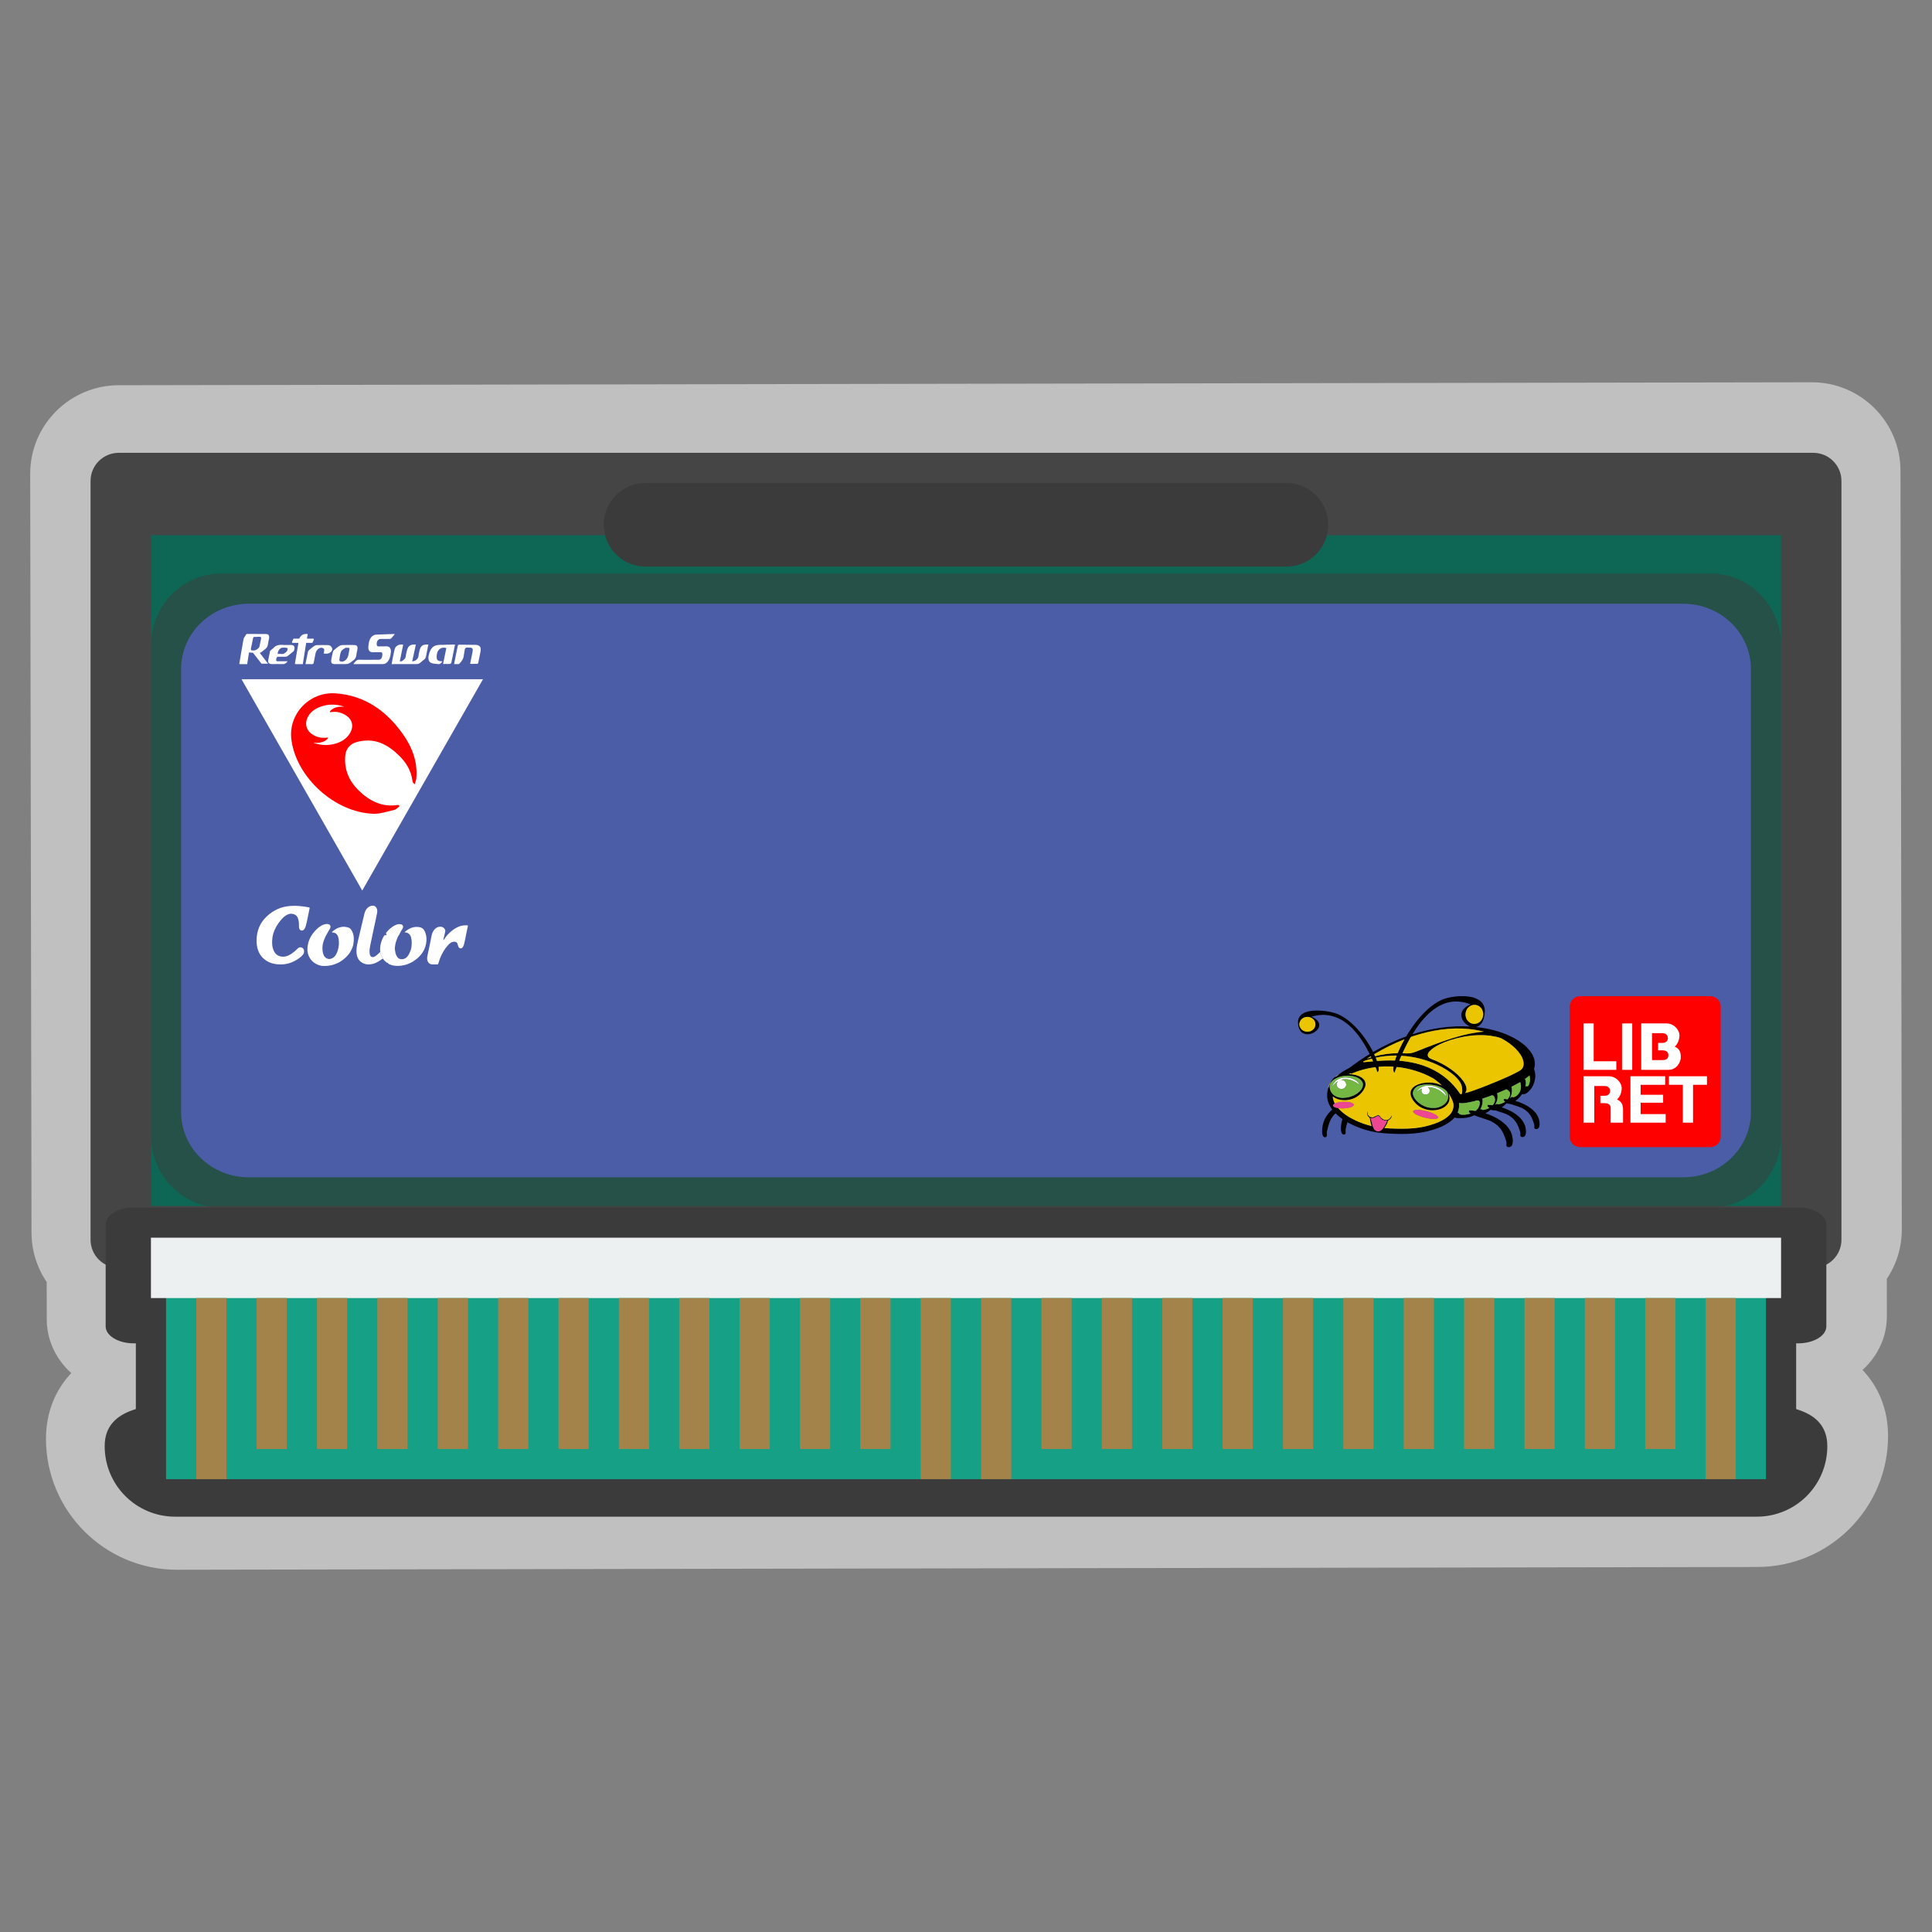 <?xml version="1.0" encoding="UTF-8" standalone="no"?>
<svg
   xmlns:dc="http://purl.org/dc/elements/1.1/"
   xmlns:cc="http://creativecommons.org/ns#"
   xmlns:rdf="http://www.w3.org/1999/02/22-rdf-syntax-ns#"
   xmlns:svg="http://www.w3.org/2000/svg"
   xmlns="http://www.w3.org/2000/svg"
   viewBox="0 0 320 320"
   height="320"
   width="320"
   xml:space="preserve"
   version="1.1"
   id="svg2"><rect x="0" y="0" width="320" height="320" fill="#808080" stroke="none"/><defs
     id="defs6"><clipPath
       id="clipPath16"
       clipPathUnits="userSpaceOnUse"><path
         id="path18"
         d="M 0,256 256,256 256,0 0,0 0,256 Z" /></clipPath><clipPath
       id="clipPath24"
       clipPathUnits="userSpaceOnUse"><path
         id="path26"
         d="m 4,205.346 248,0 L 252,48 4,48 4,205.346 Z" /></clipPath><clipPath
       id="clipPath114"
       clipPathUnits="userSpaceOnUse"><path
         id="path116"
         d="m 20,180 216,0 0,-84 -216,0 0,84 z" /></clipPath><clipPath
       id="clipPath348"
       clipPathUnits="userSpaceOnUse"><path
         id="path350"
         d="m 196.128,109.028 0.106,0 0,-0.061 -0.106,0 0,0.061 z" /></clipPath><clipPath
       id="clipPath364"
       clipPathUnits="userSpaceOnUse"><path
         id="path366"
         d="m 193.119,108.579 0.118,0 0,-0.07 -0.118,0 0,0.07 z" /></clipPath></defs><g
     transform="matrix(1.25,0,0,-1.25,0,320)"
     id="g10"><g
       id="g12"><g
         clip-path="url(#clipPath16)"
         id="g14"><g
           id="g20"><g
             id="g22" /><g
             id="g28"><g
               style="opacity:0.5"
               id="g30"
               clip-path="url(#clipPath24)"><g
                 id="g32"
                 transform="translate(250.021,81.614)"><path
                   id="path34"
                   style="fill:#ffffff;fill-opacity:1;fill-rule:nonzero;stroke:none"
                   d="M 0,0 -0.009,4.939 C 1.27,6.838 1.983,9.102 1.979,11.478 L 1.803,112.029 c -0.011,6.465 -5.284,11.715 -11.754,11.704 l -224.357,-0.392 c -6.47,-0.011 -11.725,-5.28 -11.713,-11.745 l 0.175,-100.551 c 0.004,-2.376 0.725,-4.637 2.01,-6.532 l 0.009,-4.939 c 0.004,-2.8 1.232,-5.302 3.25,-7.131 -2.167,-2.291 -3.358,-5.296 -3.352,-8.732 0.017,-9.569 7.81,-17.341 17.373,-17.324 l 209.4,0.365 c 9.563,0.017 17.329,7.816 17.313,17.385 -0.006,3.436 -1.207,6.437 -3.382,8.72 C -1.214,-5.307 0.005,-2.8 0,0" /></g></g></g></g><g
           transform="translate(15.742,196)"
           id="g36"><path
             id="path38"
             style="fill:#454545;fill-opacity:1;fill-rule:nonzero;stroke:none"
             d="m 0,0 224.516,0 c 2.067,0 3.742,-1.667 3.742,-3.724 l 0,-100.552 c 0,-2.057 -1.675,-3.724 -3.742,-3.724 L 0,-108 c -2.067,0 -3.742,1.667 -3.742,3.724 l 0,100.552 C -3.742,-1.667 -2.067,0 0,0" /></g><g
           transform="translate(25.097,70)"
           id="g40"><path
             id="path42"
             style="fill:#3b3b3b;fill-opacity:1;fill-rule:nonzero;stroke:none"
             d="m 0,0 205.806,0 c 5.183,0 11.226,-0.43 11.226,-5.613 0,-5.182 -4.172,-9.355 -9.355,-9.355 l -209.548,0 c -5.183,0 -9.355,4.173 -9.355,9.355 C -11.226,-0.43 -5.183,0 0,0" /></g><g
           transform="translate(21.729,84)"
           id="g44"><path
             id="path46"
             style="fill:#3b3b3b;fill-opacity:1;fill-rule:nonzero;stroke:none"
             d="m 0,0 212.542,0 c 2.06,0 3.729,-1.567 3.729,-3.5 l 0,-21 c 0,-1.933 -1.669,-3.5 -3.729,-3.5 L 0,-28 c -2.059,0 -3.729,1.567 -3.729,3.5 l 0,21 c 0,1.933 1.67,3.5 3.729,3.5" /></g><g
           transform="translate(17.738,96)"
           id="g48"><path
             id="path50"
             style="fill:#3b3b3b;fill-opacity:1;fill-rule:nonzero;stroke:none"
             d="m 0,0 220.525,0 c 2.064,0 3.737,-1.007 3.737,-2.25 l 0,-13.5 c 0,-1.243 -1.673,-2.25 -3.737,-2.25 L 0,-18 c -2.064,0 -3.738,1.007 -3.738,2.25 l 0,13.5 C -3.738,-1.007 -2.064,0 0,0" /></g><path
           id="path52"
           style="fill:#16a085;fill-opacity:1;fill-rule:nonzero;stroke:none"
           d="m 22,88 212,0 0,-28 -212,0 0,28 z" /><path
           id="path54"
           style="fill:#ecf0f1;fill-opacity:1;fill-rule:nonzero;stroke:none"
           d="m 20,92 216,0 0,-8 -216,0 0,8 z" /><path
           id="path56"
           style="fill:#a3834a;fill-opacity:1;fill-rule:nonzero;stroke:none"
           d="m 26,60 4,0 0,24 -4,0 0,-24 z" /><path
           id="path58"
           style="fill:#a3834a;fill-opacity:1;fill-rule:nonzero;stroke:none"
           d="m 34,64 4,0 0,20 -4,0 0,-20 z" /><path
           id="path60"
           style="fill:#a3834a;fill-opacity:1;fill-rule:nonzero;stroke:none"
           d="m 42,64 4,0 0,20 -4,0 0,-20 z" /><path
           id="path62"
           style="fill:#a3834a;fill-opacity:1;fill-rule:nonzero;stroke:none"
           d="m 50,64 4,0 0,20 -4,0 0,-20 z" /><path
           id="path64"
           style="fill:#a3834a;fill-opacity:1;fill-rule:nonzero;stroke:none"
           d="m 58,64 4,0 0,20 -4,0 0,-20 z" /><path
           id="path66"
           style="fill:#a3834a;fill-opacity:1;fill-rule:nonzero;stroke:none"
           d="m 66,64 4,0 0,20 -4,0 0,-20 z" /><path
           id="path68"
           style="fill:#a3834a;fill-opacity:1;fill-rule:nonzero;stroke:none"
           d="m 74,64 4,0 0,20 -4,0 0,-20 z" /><path
           id="path70"
           style="fill:#a3834a;fill-opacity:1;fill-rule:nonzero;stroke:none"
           d="m 82,64 4,0 0,20 -4,0 0,-20 z" /><path
           id="path72"
           style="fill:#a3834a;fill-opacity:1;fill-rule:nonzero;stroke:none"
           d="m 90,64 4,0 0,20 -4,0 0,-20 z" /><path
           id="path74"
           style="fill:#a3834a;fill-opacity:1;fill-rule:nonzero;stroke:none"
           d="m 98,64 4,0 0,20 -4,0 0,-20 z" /><path
           id="path76"
           style="fill:#a3834a;fill-opacity:1;fill-rule:nonzero;stroke:none"
           d="m 106,64 4,0 0,20 -4,0 0,-20 z" /><path
           id="path78"
           style="fill:#a3834a;fill-opacity:1;fill-rule:nonzero;stroke:none"
           d="m 114,64 4,0 0,20 -4,0 0,-20 z" /><path
           id="path80"
           style="fill:#a3834a;fill-opacity:1;fill-rule:nonzero;stroke:none"
           d="m 122,60 4,0 0,24 -4,0 0,-24 z" /><path
           id="path82"
           style="fill:#a3834a;fill-opacity:1;fill-rule:nonzero;stroke:none"
           d="m 130,60 4,0 0,24 -4,0 0,-24 z" /><path
           id="path84"
           style="fill:#a3834a;fill-opacity:1;fill-rule:nonzero;stroke:none"
           d="m 138,64 4,0 0,20 -4,0 0,-20 z" /><path
           id="path86"
           style="fill:#a3834a;fill-opacity:1;fill-rule:nonzero;stroke:none"
           d="m 146,64 4,0 0,20 -4,0 0,-20 z" /><path
           id="path88"
           style="fill:#a3834a;fill-opacity:1;fill-rule:nonzero;stroke:none"
           d="m 154,64 4,0 0,20 -4,0 0,-20 z" /><path
           id="path90"
           style="fill:#a3834a;fill-opacity:1;fill-rule:nonzero;stroke:none"
           d="m 162,64 4,0 0,20 -4,0 0,-20 z" /><path
           id="path92"
           style="fill:#a3834a;fill-opacity:1;fill-rule:nonzero;stroke:none"
           d="m 170,64 4,0 0,20 -4,0 0,-20 z" /><path
           id="path94"
           style="fill:#a3834a;fill-opacity:1;fill-rule:nonzero;stroke:none"
           d="m 178,64 4,0 0,20 -4,0 0,-20 z" /><path
           id="path96"
           style="fill:#a3834a;fill-opacity:1;fill-rule:nonzero;stroke:none"
           d="m 186,64 4,0 0,20 -4,0 0,-20 z" /><path
           id="path98"
           style="fill:#a3834a;fill-opacity:1;fill-rule:nonzero;stroke:none"
           d="m 194,64 4,0 0,20 -4,0 0,-20 z" /><path
           id="path100"
           style="fill:#a3834a;fill-opacity:1;fill-rule:nonzero;stroke:none"
           d="m 202,64 4,0 0,20 -4,0 0,-20 z" /><path
           id="path102"
           style="fill:#a3834a;fill-opacity:1;fill-rule:nonzero;stroke:none"
           d="m 210,64 4,0 0,20 -4,0 0,-20 z" /><path
           id="path104"
           style="fill:#a3834a;fill-opacity:1;fill-rule:nonzero;stroke:none"
           d="m 218,64 4,0 0,20 -4,0 0,-20 z" /><path
           id="path106"
           style="fill:#a3834a;fill-opacity:1;fill-rule:nonzero;stroke:none"
           d="m 226,60 4,0 0,24 -4,0 0,-24 z" /><path
           id="path108"
           style="fill:#0e6654;fill-opacity:1;fill-rule:nonzero;stroke:none"
           d="m 236,96.194 -216,0 0,88.893 216,0 0,-88.893 z" /><g
           id="g110"><g
             id="g112" /><g
             id="g118"><g
               style="opacity:0.5"
               id="g120"
               clip-path="url(#clipPath114)"><g
                 id="g122"
                 transform="translate(29.31,180)"><path
                   id="path124"
                   style="fill:#3b3b3b;fill-opacity:1;fill-rule:nonzero;stroke:none"
                   d="m 0,0 197.379,0 c 5.142,0 9.311,-4.274 9.311,-9.545 l 0,-64.91 c 0,-5.271 -4.169,-9.545 -9.311,-9.545 L 0,-84 c -5.142,0 -9.31,4.274 -9.31,9.545 l 0,64.91 C -9.31,-4.274 -5.142,0 0,0" /></g></g></g></g><g
           transform="translate(32.963,176)"
           id="g126"><path
             id="path128"
             style="fill:#4b5da7;fill-opacity:1;fill-rule:nonzero;stroke:none"
             d="m 0,0 190.074,0 c 4.951,0 8.965,-3.867 8.965,-8.636 l 0,-58.728 c 0,-4.769 -4.014,-8.636 -8.965,-8.636 L 0,-76 c -4.952,0 -8.966,3.867 -8.966,8.636 l 0,58.728 C -8.966,-3.867 -4.952,0 0,0" /></g><g
           transform="translate(85.538,192)"
           id="g130"><path
             id="path132"
             style="fill:#3b3b3b;fill-opacity:1;fill-rule:nonzero;stroke:none"
             d="m 0,0 84.923,0 c 3.059,0 5.539,-2.48 5.539,-5.538 0,-3.059 -2.48,-5.539 -5.539,-5.539 l -84.923,0 c -3.059,0 -5.538,2.48 -5.538,5.539 C -5.538,-2.48 -3.059,0 0,0" /></g><g
           transform="translate(48,138)"
           id="g134"><path
             id="path136"
             style="fill:#ffffff;fill-opacity:1;fill-rule:nonzero;stroke:none"
             d="M 0,0 -16,28 16,28 0,0 Z" /></g><g
           transform="translate(52.752,149.341)"
           id="g138"><path
             id="path140"
             style="fill:#ff0000;fill-opacity:1;fill-rule:nonzero;stroke:none"
             d="M 0,0 C -2.108,-0.335 -3.791,0.511 -5.247,1.943 -6.481,3.158 -7.189,4.668 -6.996,6.609 -6.917,7.403 -6.37,8.066 -5.613,8.294 -3.164,9.033 -1.351,8.008 0.185,6.48 1.077,5.594 1.723,4.532 1.892,3.235 1.905,3.138 1.94,3.041 1.978,2.95 1.995,2.91 2.045,2.883 2.204,2.736 2.289,3.054 2.396,3.301 2.417,3.556 2.594,5.728 1.863,7.64 0.647,9.364 c -2.194,3.11 -5.106,5.173 -8.971,5.425 -3.43,0.223 -6.281,-2.751 -5.812,-6.19 0.683,-5.014 5.773,-9.573 10.808,-9.767 0.929,-0.036 1.879,0.295 2.808,0.51 0.228,0.052 0.423,0.254 0.627,0.411 0.045,0.035 0.064,0.095 0.048,0.15 C 0.135,-0.03 0.069,0.011 0,0" /></g><g
           transform="translate(45.489,162.4)"
           id="g142"><path
             id="path144"
             style="fill:#ffffff;fill-opacity:1;fill-rule:nonzero;stroke:none"
             d="m 0,0 c -1.046,0.335 -2.087,0.316 -3.112,-0.078 -0.704,-0.27 -1.287,-0.699 -1.629,-1.408 -0.367,-0.76 -0.183,-1.618 0.49,-2.119 0.638,-0.473 1.357,-0.658 2.147,-0.519 l 10e-4,10e-4 c 0.059,0.01 0.099,-0.06 0.063,-0.108 -0.205,-0.272 -0.489,-0.41 -0.804,-0.508 -0.361,-0.113 -0.725,-0.119 -1.098,-0.068 0.047,-0.036 0.093,-0.058 0.142,-0.074 0.965,-0.309 1.934,-0.321 2.898,-0.011 0.803,0.259 1.46,0.715 1.867,1.489 0.405,0.768 0.227,1.628 -0.484,2.123 -0.653,0.455 -1.377,0.668 -2.179,0.51 -0.013,-0.002 -0.026,-0.003 -0.039,-0.004 -0.024,0.054 -0.027,0.06 -0.05,0.114 0.498,0.562 1.161,0.661 1.884,0.618 C 0.065,-0.028 0.033,-0.011 0,0" /></g><g
           transform="translate(52.306,171.966)"
           id="g146"><path
             id="path148"
             style="fill:#ffffff;fill-opacity:1;fill-rule:nonzero;stroke:none"
             d="m 0,0 c -0.182,-0.215 -0.333,-0.408 -0.498,-0.579 -0.048,-0.049 -0.135,-0.045 -0.204,-0.046 -0.396,-0.006 -0.792,-0.004 -1.187,-0.007 -0.314,-0.001 -0.528,-0.314 -0.503,-0.725 0.013,-0.209 0.115,-0.262 0.255,-0.261 0.344,0.004 0.688,0.007 1.031,0.01 0.458,0.003 0.673,-0.325 0.579,-0.905 -0.068,-0.42 -0.15,-0.837 -0.42,-1.136 -0.168,-0.187 -0.354,-0.31 -0.58,-0.311 -1.284,-0.003 -2.569,-0.004 -3.853,-0.006 -0.023,0 -0.047,0.007 -0.099,0.016 0.238,0.308 0.418,0.585 0.792,0.568 0.842,-0.04 1.685,0.008 2.527,-0.004 0.375,-0.005 0.497,0.268 0.525,0.72 0.014,0.219 -0.109,0.283 -0.257,0.281 -0.337,-0.002 -0.674,-0.002 -1.012,-0.005 -0.451,-0.005 -0.651,0.268 -0.588,0.845 0.064,0.582 0.196,1.126 0.665,1.383 0.105,0.058 0.223,0.098 0.337,0.103 C -1.693,-0.024 -0.896,0 -0.099,0.027 -0.081,0.027 -0.062,0.017 0,0" /></g><g
           transform="translate(55.104,170.595)"
           id="g150"><path
             id="path152"
             style="fill:#ffffff;fill-opacity:1;fill-rule:nonzero;stroke:none"
             d="m 0,0 c -0.163,-0.744 -0.32,-1.464 -0.488,-2.235 0.121,0.029 0.268,0.032 0.394,0.1 0.254,0.138 0.436,0.367 0.466,0.757 0.012,0.165 0.062,0.325 0.093,0.488 0.109,0.582 0.353,0.848 0.825,0.888 C 1.405,0.008 1.521,0 1.66,0 1.562,-0.484 1.453,-0.949 1.376,-1.422 1.328,-1.714 1.235,-1.923 1.02,-2.053 0.874,-2.14 0.743,-2.27 0.609,-2.389 0.456,-2.526 0.296,-2.59 0.103,-2.588 -0.922,-2.58 -1.946,-2.59 -2.971,-2.594 c -0.069,-0.001 -0.139,0 -0.241,0 0.067,0.358 0.126,0.681 0.189,1.003 0.039,0.203 0.078,0.408 0.13,0.606 0.057,0.216 0.089,0.477 0.204,0.625 0.267,0.345 0.623,0.401 1.008,0.344 -0.148,-0.728 -0.294,-1.444 -0.451,-2.215 0.131,0.015 0.231,-0.008 0.301,0.042 0.227,0.163 0.479,0.302 0.507,0.719 0.012,0.181 0.07,0.357 0.108,0.535 0.142,0.665 0.381,0.909 0.92,0.934 C -0.207,0.004 -0.118,0 0,0" /></g><g
           transform="translate(60.293,170.589)"
           id="g154"><path
             id="path156"
             style="fill:#ffffff;fill-opacity:1;fill-rule:nonzero;stroke:none"
             d="m 0,0 c -0.121,-0.595 -0.235,-1.154 -0.349,-1.712 -0.035,-0.171 -0.089,-0.339 -0.103,-0.512 -0.022,-0.283 -0.14,-0.359 -0.339,-0.349 -0.251,0.012 -0.503,0.003 -0.79,0.003 0.148,0.725 0.289,1.416 0.429,2.108 -0.571,0.193 -1.146,-0.118 -1.248,-0.79 -0.109,-0.723 0.009,-0.945 0.594,-0.957 0.037,0 0.074,-0.008 0.14,-0.016 -0.164,-0.221 -0.311,-0.394 -0.544,-0.36 -0.307,0.044 -0.625,0.033 -0.918,0.14 -0.347,0.128 -0.463,0.511 -0.367,0.967 0.217,1.022 0.629,1.425 1.456,1.437 0.584,0.008 1.168,0.027 1.751,0.041 C -0.204,0.002 -0.12,0 0,0" /></g><g
           transform="translate(62.293,168.035)"
           id="g158"><path
             id="path160"
             style="fill:#ffffff;fill-opacity:1;fill-rule:nonzero;stroke:none"
             d="M 0,0 C 0.105,0.519 0.204,1.03 0.312,1.538 0.412,2.01 0.332,2.153 -0.054,2.149 -0.247,2.146 -0.488,2.209 -0.617,2.085 -0.737,1.97 -0.738,1.645 -0.789,1.412 -0.804,1.348 -0.821,1.282 -0.824,1.216 -0.853,0.679 -1.117,0.341 -1.417,0.034 -1.446,0.004 -1.484,-0.03 -1.519,-0.031 c -0.192,-0.006 -0.385,-0.003 -0.605,-0.003 0.084,0.427 0.158,0.816 0.237,1.203 0.081,0.398 0.172,0.792 0.247,1.192 0.027,0.146 0.08,0.182 0.188,0.181 0.74,-0.011 1.48,-0.01 2.219,-0.023 C 0.888,2.517 1.017,2.49 1.126,2.428 1.371,2.288 1.455,2.044 1.392,1.707 1.295,1.193 1.193,0.68 1.086,0.169 1.072,0.104 1.012,0.009 0.971,0.007 0.656,-0.006 0.34,0 0,0" /></g><g
           transform="translate(45.972,170.165)"
           id="g162"><path
             id="path164"
             style="fill:#ffffff;fill-opacity:1;fill-rule:nonzero;stroke:none"
             d="m 0,0 c -0.065,0 -0.142,0.03 -0.192,-0.005 -0.204,-0.143 -0.475,-0.248 -0.581,-0.476 -0.147,-0.317 -0.173,-0.731 -0.236,-1.107 -0.01,-0.057 0.049,-0.181 0.093,-0.198 0.474,-0.18 0.979,0.2 1.104,0.818 0.033,0.162 0.064,0.324 0.097,0.487 C 0.381,0.001 0.381,0 0,0 m -0.803,-2.161 c -0.292,0 -0.584,-0.006 -0.876,10e-4 -0.353,0.009 -0.473,0.216 -0.386,0.647 0.064,0.317 0.122,0.637 0.198,0.949 0.024,0.099 0.088,0.201 0.155,0.26 0.21,0.183 0.423,0.362 0.647,0.511 0.126,0.084 0.275,0.148 0.415,0.153 0.538,0.017 1.077,0.012 1.616,0.007 C 1.355,0.363 1.462,0.175 1.369,-0.318 1.336,-0.49 1.283,-0.658 1.269,-0.831 1.236,-1.254 1.073,-1.536 0.778,-1.714 0.638,-1.799 0.517,-1.937 0.376,-2.018 0.251,-2.089 0.111,-2.143 -0.025,-2.154 -0.283,-2.175 -0.544,-2.16 -0.803,-2.16 l 0,-10e-4 z" /></g><g
           transform="translate(36.786,169.351)"
           id="g166"><path
             id="path168"
             style="fill:#ffffff;fill-opacity:1;fill-rule:nonzero;stroke:none"
             d="M 0,0 C 0.171,0 0.344,0.021 0.513,-0.005 0.806,-0.05 1.025,0.146 1.23,0.357 1.3,0.429 1.305,0.606 1.339,0.735 1.265,0.767 1.193,0.82 1.117,0.826 0.963,0.84 0.808,0.833 0.653,0.828 0.33,0.817 0.02,0.441 0,0 M 1.337,-0.969 C 1.145,-1.22 0.947,-1.365 0.676,-1.35 c -0.478,0.027 -0.958,-10e-4 -1.438,0.003 -0.101,10e-4 -0.207,0.022 -0.304,0.064 -0.146,0.065 -0.222,0.217 -0.187,0.415 0.071,0.401 0.153,0.798 0.239,1.194 0.014,0.064 0.062,0.126 0.106,0.166 0.112,0.101 0.242,0.171 0.344,0.284 C -0.203,1.178 0.218,1.228 0.67,1.195 1.064,1.167 1.46,1.204 1.855,1.185 2.189,1.169 2.316,0.894 2.19,0.498 2.168,0.427 2.119,0.359 2.069,0.317 1.818,0.108 1.566,-0.098 1.309,-0.292 1.241,-0.343 1.152,-0.366 1.072,-0.368 0.729,-0.376 0.385,-0.369 0.042,-0.373 -0.099,-0.374 -0.195,-0.56 -0.189,-0.805 c 0.005,-0.199 0.12,-0.163 0.213,-0.164 0.438,-0.001 0.876,0 1.313,0" /></g><g
           transform="translate(40.475,168.003)"
           id="g170"><path
             id="path172"
             style="fill:#ffffff;fill-opacity:1;fill-rule:nonzero;stroke:none"
             d="m 0,0 c 0.115,0.575 0.217,1.112 0.334,1.644 0.021,0.091 0.097,0.176 0.163,0.233 0.211,0.18 0.424,0.357 0.647,0.512 0.104,0.072 0.23,0.123 0.347,0.126 0.48,0.015 0.96,0.009 1.44,0.007 C 3.154,2.521 3.357,2.449 3.489,2.19 3.601,1.967 3.55,1.801 3.393,1.641 3.1,1.342 2.774,1.365 2.417,1.401 2.439,1.514 2.457,1.61 2.475,1.706 2.519,1.948 2.462,2.075 2.279,2.138 1.891,2.271 1.434,1.921 1.337,1.42 1.258,1.013 1.17,0.609 1.095,0.201 1.068,0.052 1.018,-0.007 0.897,-0.003 0.606,0.007 0.315,0 0,0" /></g><g
           transform="translate(34.576,171.286)"
           id="g174"><path
             id="path176"
             style="fill:#ffffff;fill-opacity:1;fill-rule:nonzero;stroke:none"
             d="m 0,0 c -0.059,-0.31 -0.119,-0.62 -0.189,-0.926 -0.019,-0.081 -0.064,-0.165 -0.115,-0.22 -0.251,-0.269 -0.54,-0.376 -0.867,-0.324 -0.143,0.022 -0.196,0.078 -0.152,0.273 0.097,0.427 0.188,0.857 0.266,1.29 0.031,0.172 0.085,0.247 0.222,0.231 0.11,-0.012 0.221,-0.002 0.331,-0.002 0,0.004 0,0.009 0,0.013 0.104,0 0.208,0.002 0.311,0 C 0.031,0.329 0.055,0.29 0,0 m 0.51,-1.335 c 0.231,0.154 0.387,0.369 0.424,0.721 C 0.957,-0.399 1.013,-0.19 1.059,0.02 1.153,0.46 1.037,0.696 0.683,0.702 0.021,0.715 -0.641,0.715 -1.303,0.712 -1.356,0.714 -1.407,0.714 -1.457,0.711 -1.594,0.71 -1.731,0.709 -1.868,0.709 -1.918,0.708 -2.001,0.629 -2.014,0.567 -2.021,0.534 -2.117,0.382 -2.155,0.33 -2.218,0.245 -2.286,0.143 -2.306,0.034 -2.438,-0.677 -2.558,-1.391 -2.68,-2.105 -2.745,-2.488 -2.806,-2.872 -2.871,-3.27 c 0.059,-0.007 0.097,-0.016 0.135,-0.016 0.304,0 0.609,0 0.914,0 0,0.002 0.109,0.711 0.243,1.545 0.176,-0.01 0.36,-0.021 0.529,-0.04 0.306,-0.406 1.123,-1.446 1.123,-1.446 l 0.871,0 -1.098,1.423 c 0.135,0.049 0.261,0.137 0.383,0.245 0.091,0.08 0.184,0.158 0.281,0.224" /></g><g
           transform="translate(41.509,171.375)"
           id="g178"><path
             id="path180"
             style="fill:#ffffff;fill-opacity:1;fill-rule:nonzero;stroke:none"
             d="m 0,0 -0.842,0 c 0.044,0.252 0.083,0.465 0.113,0.612 C -1.113,0.656 -1.453,0.601 -1.72,0.241 -1.772,0.171 -1.827,0.088 -1.856,0 L -2.581,0 C -2.609,0 -2.634,-0.019 -2.648,-0.051 L -2.807,-0.409 C -2.837,-0.476 -2.8,-0.56 -2.74,-0.56 l 0.778,0 c -0.097,-0.544 -0.19,-1.089 -0.282,-1.634 -0.066,-0.383 -0.126,-0.767 -0.191,-1.165 0.059,-0.007 0.096,-0.016 0.134,-0.016 0.305,0 0.61,0 0.914,0 0.001,0.004 0.246,1.592 0.45,2.815 l 0.778,0 c 0.028,0 0.054,0.019 0.068,0.05 l 0.159,0.359 C 0.097,-0.084 0.06,0 0,0" /></g><g
           transform="translate(37.217,128.208)"
           id="g182"><path
             id="path184"
             style="fill:#ffffff;fill-opacity:1;fill-rule:nonzero;stroke:none"
             d="M 0,0 C -0.654,-0.004 -1.291,0.109 -1.88,0.469 -2.382,0.775 -2.778,1.223 -3.014,1.857 -3.166,2.266 -3.216,2.699 -3.217,3.148 -3.219,4.5 -2.736,5.549 -1.874,6.362 -0.982,7.203 0.033,7.639 1.155,7.74 2.009,7.816 2.854,7.726 3.696,7.564 3.758,7.552 3.835,7.558 3.805,7.425 3.634,6.666 3.515,5.89 3.314,5.141 3.268,4.972 3.205,4.813 3.108,4.676 2.99,4.51 2.815,4.449 2.647,4.517 2.477,4.586 2.414,4.745 2.402,4.947 2.387,5.198 2.406,5.452 2.367,5.702 2.303,6.102 2.172,6.45 1.838,6.61 1.521,6.762 1.198,6.754 0.878,6.607 0.521,6.442 0.231,6.164 -0.035,5.838 -0.446,5.336 -0.795,4.784 -0.998,4.11 -1.123,3.693 -1.166,3.264 -1.16,2.818 -1.154,2.4 -1.065,2.026 -0.877,1.684 -0.726,1.41 -0.517,1.232 -0.258,1.13 0.35,0.89 0.902,1.075 1.434,1.436 1.707,1.621 1.961,1.837 2.201,2.081 2.335,2.218 2.488,2.304 2.67,2.263 2.846,2.224 2.998,2.134 3.052,1.906 3.105,1.682 3.067,1.473 2.931,1.304 2.746,1.075 2.528,0.898 2.3,0.743 1.586,0.258 0.82,0.001 0,0" /></g><g
           transform="translate(43.009,128.004)"
           id="g186"><path
             id="path188"
             style="fill:#ffffff;fill-opacity:1;fill-rule:nonzero;stroke:none"
             d="M 0,0 C -0.281,-0.02 -0.607,0.043 -0.914,0.173 -1.473,0.41 -1.929,0.816 -2.165,1.505 -2.271,1.812 -2.288,2.14 -2.26,2.472 c 0.065,0.785 0.375,1.416 0.819,1.967 0.248,0.308 0.52,0.576 0.829,0.788 0.277,0.189 0.571,0.311 0.889,0.337 C 0.392,5.573 0.507,5.551 0.615,5.494 0.783,5.405 0.826,5.244 0.751,5.038 0.686,4.858 0.568,4.727 0.486,4.564 0.362,4.321 0.212,4.097 0.097,3.848 -0.168,3.274 -0.352,2.668 -0.264,1.995 -0.211,1.594 -0.091,1.225 0.238,1.029 0.502,0.873 0.768,0.897 1.031,1.033 1.438,1.243 1.63,1.676 1.773,2.144 1.916,2.613 1.929,3.104 1.858,3.592 1.799,3.996 1.626,4.299 1.276,4.407 1.214,4.426 1.152,4.416 1.091,4.428 1.057,4.435 1.005,4.415 0.994,4.469 0.984,4.517 1.028,4.546 1.056,4.573 1.105,4.619 1.158,4.659 1.21,4.7 1.817,5.167 2.463,5.315 3.165,5.087 3.434,4.999 3.571,4.767 3.692,4.494 3.926,3.963 3.907,3.406 3.804,2.848 3.748,2.542 3.623,2.264 3.481,1.997 3.297,1.653 3.06,1.375 2.799,1.128 2.452,0.801 2.071,0.537 1.659,0.353 1.141,0.122 0.604,-0.002 0,0" /></g><g
           transform="translate(54.803,128.729)"
           id="g190"><path
             id="path192"
             style="fill:#ffffff;fill-opacity:1;fill-rule:nonzero;stroke:none"
             d="M 0,0 C 0.006,0.011 0.031,0.015 0.008,0.036 0.006,0.023 0.004,0.011 0.001,-0.002 -0.001,-0.005 -0.003,-0.009 -0.006,-0.013 -0.004,-0.009 -0.002,-0.004 0,0 m -3.666,3.612 c 0,0.006 0.002,0.013 0.004,0.018 0.017,0.007 0.026,0.02 0.026,0.042 0.253,0.332 0.55,0.598 0.871,0.819 0.339,0.233 0.708,0.39 1.105,0.302 C -1.353,4.725 -1.311,4.436 -1.516,4.136 -1.714,3.846 -1.841,3.501 -2.036,3.219 -2.14,3.067 -2.176,2.892 -2.244,2.731 -2.388,2.391 -2.447,2.016 -2.485,1.64 -2.498,1.517 -2.447,1.387 -2.456,1.257 -2.466,1.242 -2.471,1.224 -2.455,1.213 c 0.005,-0.004 0.017,0.01 0.026,0.015 0.007,-0.277 0.105,-0.508 0.244,-0.719 0.041,-0.062 0.079,-0.133 0.131,-0.177 0.099,-0.083 0.218,-0.125 0.334,-0.147 0.482,-0.093 0.905,0.204 1.148,0.739 0.081,0.178 0.161,0.352 0.221,0.542 0.035,0.112 0.054,0.23 0.067,0.339 0.048,0.406 0.063,0.816 -0.043,1.218 -0.102,0.391 -0.317,0.618 -0.651,0.679 -0.065,0.012 -0.13,0.023 -0.205,0.037 0.156,0.196 0.351,0.308 0.544,0.422 0.393,0.231 0.811,0.324 1.244,0.28 C 0.859,4.415 1.119,4.363 1.309,4.133 1.458,3.952 1.558,3.72 1.621,3.475 1.769,2.906 1.721,2.34 1.542,1.797 1.381,1.305 1.113,0.898 0.78,0.557 0.592,0.364 0.401,0.178 0.177,0.049 0.062,0.172 0.078,0.006 0.041,-0.042 0.033,-0.044 0.028,-0.05 0.024,-0.059 0.015,-0.07 0.006,-0.082 -0.003,-0.093 -0.356,-0.298 -0.716,-0.475 -1.1,-0.576 c -0.36,-0.095 -0.723,-0.147 -1.092,-0.137 -0.308,0.009 -0.613,0.042 -0.904,0.172 -0.107,0.048 -0.231,0.06 -0.302,0.2 -0.031,0.059 -0.11,0.02 -0.157,0.068 -0.138,0.14 -0.311,0.223 -0.426,0.4 -0.031,0.048 -0.062,0.103 -0.115,0.123 -0.134,0.273 -0.252,0.555 -0.336,0.857 0.059,0.058 0.003,0.123 0,0.18 -0.021,0.473 0.051,0.926 0.21,1.352 0.101,0.274 0.231,0.535 0.409,0.753 0.034,-10e-4 0.057,-0.014 0.081,-0.05 0.035,-0.05 0.088,-0.003 0.096,0.027 0.012,0.043 0.105,0.03 0.053,0.075 -0.055,0.048 -0.035,0.13 -0.083,0.168" /></g><g
           transform="translate(58.728,131.414)"
           id="g194"><path
             id="path196"
             style="fill:#ffffff;fill-opacity:1;fill-rule:nonzero;stroke:none"
             d="M 0,0 C 0.095,0.059 0.135,0.131 0.176,0.197 0.442,0.623 0.778,0.951 1.139,1.249 1.43,1.489 1.742,1.669 2.073,1.81 2.44,1.967 2.819,1.986 3.202,1.975 3.295,1.972 3.272,1.901 3.26,1.839 3.199,1.546 3.134,1.255 3.075,0.962 2.974,0.456 2.885,-0.055 2.754,-0.552 2.719,-0.687 2.669,-0.811 2.589,-0.919 2.495,-1.046 2.382,-1.106 2.246,-1.07 2.116,-1.036 2.033,-0.923 1.984,-0.775 1.954,-0.683 1.927,-0.589 1.9,-0.495 1.843,-0.29 1.707,-0.22 1.548,-0.201 1.181,-0.155 0.898,-0.363 0.64,-0.653 0.344,-0.985 0.086,-1.351 -0.132,-1.767 -0.346,-2.176 -0.509,-2.609 -0.64,-3.063 -0.666,-3.155 -0.7,-3.203 -0.79,-3.2 c -0.211,0.008 -0.422,0.003 -0.634,0 -0.487,-0.01 -0.815,0.446 -0.678,1.079 0.198,0.916 0.391,1.834 0.569,2.756 0.119,0.613 0.518,1.047 0.924,1.133 0.285,0.06 0.55,0.037 0.772,-0.231 C 0.262,1.416 0.297,1.281 0.265,1.127 0.202,0.827 0.126,0.532 0.056,0.234 0.04,0.168 0.024,0.101 0,0" /></g><g
           transform="translate(50.37,129.836)"
           id="g198"><path
             id="path200"
             style="fill:#ffffff;fill-opacity:1;fill-rule:nonzero;stroke:none"
             d="m 0,0 c 0.084,-0.302 0.202,-0.585 0.336,-0.858 -0.44,-0.305 -0.879,-0.614 -1.389,-0.718 -0.503,-0.102 -0.993,-0.071 -1.447,0.251 -0.489,0.348 -0.643,0.897 -0.634,1.553 0.007,0.555 0.151,1.072 0.273,1.595 0.253,1.083 0.512,2.164 0.771,3.245 0.136,0.564 0.436,0.936 0.91,1.069 0.514,0.144 0.899,-0.301 0.782,-0.924 C -0.544,4.436 -0.725,3.669 -0.889,2.897 -1.038,2.198 -1.189,1.5 -1.33,0.798 -1.391,0.494 -1.421,0.182 -1.392,-0.133 c 0.041,-0.453 0.299,-0.637 0.646,-0.462 0.24,0.121 0.439,0.321 0.644,0.511 C -0.069,-0.054 -0.034,-0.028 0,0" /></g><g
           transform="translate(54.844,128.687)"
           id="g202"><path
             id="path204"
             style="fill:#ffffff;fill-opacity:1;fill-rule:nonzero;stroke:none"
             d="M 0,0 C 0.037,0.048 0.021,0.213 0.135,0.091 0.101,0.037 0.062,-0.008 0,0" /></g><g
           transform="translate(54.8,128.636)"
           id="g206"><path
             id="path208"
             style="fill:#ffffff;fill-opacity:1;fill-rule:nonzero;stroke:none"
             d="M 0,0 C 0.009,0.012 0.018,0.023 0.027,0.035 0.018,0.023 0.009,0.012 0,0" /></g><g
           transform="translate(54.804,128.727)"
           id="g210"><path
             id="path212"
             style="fill:#ffffff;fill-opacity:1;fill-rule:nonzero;stroke:none"
             d="M 0,0 C 0.002,0.013 0.004,0.025 0.007,0.038 0.029,0.017 0.005,0.013 -0.001,0.002 L 0,0 Z" /></g><g
           transform="translate(52.373,129.957)"
           id="g214"><path
             id="path216"
             style="fill:#ffffff;fill-opacity:1;fill-rule:nonzero;stroke:none"
             d="M 0,0 C -0.009,-0.006 -0.021,-0.019 -0.025,-0.015 -0.042,-0.004 -0.036,0.014 -0.026,0.029 -0.018,0.019 -0.009,0.01 0,0" /></g><g
           transform="translate(54.803,128.729)"
           id="g218"><path
             id="path220"
             style="fill:#ffffff;fill-opacity:1;fill-rule:nonzero;stroke:none"
             d="m 0,0 c -0.002,-0.004 -0.004,-0.009 -0.006,-0.013 0.003,0.004 0.005,0.008 0.007,0.011 L 0,0 Z" /></g><g
           transform="translate(226.629,104)"
           id="g222"><path
             id="path224"
             style="fill:#ff0000;fill-opacity:1;fill-rule:evenodd;stroke:none"
             d="m 0,0 -17.257,0 c -0.758,0 -1.372,0.614 -1.372,1.371 l 0,17.258 c 0,0.757 0.614,1.371 1.372,1.371 L 0,20 c 0.757,0 1.371,-0.614 1.371,-1.371 l 0,-17.258 C 1.371,0.614 0.757,0 0,0" /></g><g
           transform="translate(217.47,114.24)"
           id="g226"><path
             id="path228"
             style="fill:#ffffff;fill-opacity:1;fill-rule:evenodd;stroke:none"
             d="m 0,0 0,6.152 3.321,0 C 4.474,6.152 5.069,5.139 5.069,4.614 5.069,4.09 4.894,3.461 4.44,3.076 5.174,2.762 5.244,2.202 5.244,1.643 5.244,1.084 4.754,0 3.601,0 L 0,0 Z m 1.433,1.293 1.398,0 c 0.735,0 0.77,0.464 0.77,0.638 0,0.175 -0.035,0.656 -0.804,0.656 l -0.56,0 0,0.979 0.525,0 c 0.664,0 0.769,0.419 0.769,0.629 0,0.209 -0.088,0.664 -0.752,0.664 l -1.346,0 0,-3.566 z" /></g><g
           transform="translate(211.171,120.391)"
           id="g230"><path
             id="path232"
             style="fill:#ffffff;fill-opacity:1;fill-rule:nonzero;stroke:none"
             d="m 0,0 0,-5.015 2.999,0 0,-1.137 -4.352,0 0,6.152 L 0,0 Z" /></g><path
           id="path234"
           style="fill:#ffffff;fill-opacity:1;fill-rule:nonzero;stroke:none"
           d="m 216.281,114.239 -1.353,0 0,6.152 1.353,0 0,-6.152 z" /><g
           transform="translate(220.641,113.393)"
           id="g236"><path
             id="path238"
             style="fill:#ffffff;fill-opacity:1;fill-rule:nonzero;stroke:none"
             d="m 0,0 0,-1.137 -3.249,0 0,-1.319 2.982,0 0,-1.051 -2.982,0 0,-1.508 3.318,0 0,-1.137 -4.67,0 0,6.152 L 0,0 Z" /></g><g
           transform="translate(221.141,112.255)"
           id="g240"><path
             id="path242"
             style="fill:#ffffff;fill-opacity:1;fill-rule:nonzero;stroke:none"
             d="m 0,0 0,1.137 5.041,0 0,-1.137 -1.844,0 0,-5.015 -1.353,0 L 1.844,0 0,0 Z" /></g><g
           transform="translate(215.052,109.17)"
           id="g244"><path
             id="path246"
             style="fill:#ffffff;fill-opacity:1;fill-rule:evenodd;stroke:none"
             d="m 0,0 c -0.035,0.457 -0.187,0.885 -0.794,1.145 0.454,0.384 0.629,1.014 0.629,1.538 0,0.524 -0.594,1.538 -1.748,1.538 l -3.321,0 0,-6.152 1.433,0 0,1.293 0,0.638 0,2.928 1.346,0 c 0.664,0 0.752,-0.455 0.752,-0.665 0,-0.209 -0.105,-0.629 -0.769,-0.629 l -0.525,0 0,-0.979 0.56,0 c 0.769,0 0.804,-0.48 0.804,-0.655 l 0,-1.93 0,-0.001 c 0.01,0 0.019,0.001 0.029,0.001 l 1.614,0 L 0.01,0 0,0 Z" /></g><g
           transform="translate(182.151,107.929)"
           id="g248"><path
             id="path250"
             style="fill:#000000;fill-opacity:1;fill-rule:nonzero;stroke:none"
             d="m 0,0 c -0.17,-0.094 -0.377,-0.104 -0.567,-0.073 0.13,-0.298 0.183,-0.617 0.266,-0.928 0.094,-0.305 0.209,-0.675 0.556,-0.802 0.229,-0.099 0.49,-0.003 0.66,0.152 0.268,0.242 0.433,0.563 0.592,0.873 0.054,0.11 0.107,0.22 0.162,0.33 C 1.424,-0.449 1.184,-0.378 0.975,-0.263 0.769,-0.144 0.722,0.142 0.469,0.199 0.288,0.201 0.151,0.073 0,0 M 13.205,2.16 C 12.538,2.022 11.859,1.817 11.167,1.919 11.228,1.49 11.158,1.053 10.993,0.65 10.906,0.603 11.065,0.541 11.086,0.614 L 11.14,0.586 c 0.056,-0.151 0.234,-0.207 0.389,-0.222 0.398,-0.036 0.795,0.046 1.173,0.156 -0.091,0.08 -0.212,0.155 -0.23,0.28 0.012,0.054 0.04,0.102 0.065,0.151 0.274,-0.01 0.545,-0.051 0.817,-0.081 0.37,0.259 0.603,0.702 0.568,1.138 C 13.918,2.125 13.833,2.244 13.703,2.259 13.532,2.283 13.36,2.222 13.205,2.16 M 15.313,2.858 15.304,2.842 C 14.955,2.743 14.621,2.603 14.275,2.495 14.354,2.02 14.252,1.52 14.006,1.099 c -0.107,-0.063 0.115,-0.098 0.07,0 0.025,0.001 0.074,0.002 0.098,0.003 0.006,-0.087 0.116,-0.109 0.191,-0.104 0.296,0.023 0.576,0.137 0.834,0.27 -0.084,0.066 -0.184,0.122 -0.237,0.213 -0.037,0.065 0.009,0.132 0.027,0.195 C 15.201,1.67 15.412,1.649 15.621,1.617 15.838,1.857 16,2.176 15.935,2.497 15.9,2.653 15.842,2.828 15.688,2.916 15.563,2.98 15.431,2.898 15.313,2.858 m 1.939,0.791 C 16.911,3.504 16.571,3.356 16.229,3.213 16.362,2.695 16.248,2.146 15.965,1.69 c 0.072,0.042 0.173,0.057 0.228,0.118 0.116,-0.071 0.259,-0.062 0.388,-0.03 0.252,0.064 0.492,0.169 0.709,0.305 -0.125,0.085 -0.285,0.228 -0.146,0.374 0.158,-0.017 0.317,-0.03 0.475,-0.052 0.197,0.25 0.391,0.562 0.313,0.884 C 17.839,3.493 17.662,3.671 17.43,3.733 17.37,3.705 17.312,3.677 17.252,3.649 M 6.465,4.346 C 6.164,4.304 5.861,4.231 5.594,4.091 5.283,3.882 5.047,3.538 5.063,3.169 5.078,2.812 5.29,2.494 5.534,2.232 5.985,1.77 6.579,1.405 7.245,1.297 7.747,1.224 8.286,1.236 8.748,1.455 9.176,1.648 9.573,1.977 9.689,2.424 9.797,2.819 9.763,3.301 9.426,3.593 9.022,3.946 8.499,4.17 7.96,4.271 7.47,4.37 6.963,4.412 6.465,4.346 M 19.01,4.536 C 18.72,4.373 18.425,4.218 18.126,4.068 18.265,3.566 18.165,3.029 17.947,2.56 c 0.089,0.057 0.175,0.119 0.255,0.186 0.142,-0.14 0.347,-0.021 0.491,0.056 C 19.35,3.183 19.518,4.04 19.281,4.69 19.192,4.637 19.101,4.586 19.01,4.536 M -5.194,5.153 C -5.544,4.963 -5.852,4.662 -5.932,4.28 -6.024,3.825 -5.833,3.337 -5.477,3.021 -5.251,2.813 -4.95,2.691 -4.642,2.638 L -4.639,2.63 c 0.187,-0.012 0.381,-0.068 0.566,-0.021 0.646,0.017 1.279,0.244 1.795,0.605 0.386,0.276 0.722,0.681 0.725,1.155 0.015,0.235 -0.134,0.44 -0.293,0.607 C -2.19,5.312 -2.687,5.463 -3.169,5.517 -3.86,5.584 -4.587,5.482 -5.194,5.153 M 20.342,5.421 C 20.2,5.312 20.06,5.2 19.909,5.101 c 0.198,-0.325 0.12,-0.716 0.063,-1.067 0.057,0.064 0.113,0.127 0.17,0.19 0.005,-0.034 0.014,-0.101 0.02,-0.135 0.101,0.033 0.2,0.087 0.242,0.185 0.121,0.25 0.181,0.526 0.174,0.8 0.005,0.17 -0.061,0.334 -0.043,0.504 C 20.47,5.527 20.406,5.475 20.342,5.421 M 0.52,6.715 C 0.534,6.569 0.539,6.423 0.539,6.277 0.516,6.161 0.452,6.06 0.363,5.978 0.343,6.072 0.314,6.164 0.278,6.254 0.221,6.392 0.169,6.53 0.114,6.669 -1,6.532 -2.092,6.235 -3.108,5.785 -3.125,5.806 -3.158,5.847 -3.175,5.868 -3.252,5.826 -3.329,5.785 -3.406,5.744 -3.105,5.738 -2.805,5.696 -2.514,5.626 -2.268,5.559 -2.029,5.469 -1.813,5.341 l 0.007,0.003 C -1.685,5.258 -1.568,5.166 -1.463,5.062 -1.187,4.757 -1.143,4.315 -1.306,3.951 -1.602,3.268 -2.215,2.712 -2.953,2.456 -3.246,2.36 -3.551,2.302 -3.861,2.29 -4.21,2.277 -4.559,2.324 -4.891,2.425 c -0.24,0.082 -0.464,0.199 -0.666,0.346 0.03,-0.321 0.125,-0.635 0.278,-0.923 -0.138,-0.062 -0.322,-0.211 -0.2,-0.364 0.165,-0.162 0.417,-0.205 0.643,-0.246 0.601,-0.695 1.407,-1.207 2.251,-1.609 0.694,-0.329 1.424,-0.59 2.178,-0.769 -0.065,0.188 -0.112,0.381 -0.153,0.575 -0.037,0.173 -0.056,0.35 -0.107,0.52 -0.167,0.124 -0.296,0.287 -0.335,0.487 -0.006,0.135 0.013,0.272 0.089,0.389 -0.017,-0.148 -0.034,-0.297 0.007,-0.443 0.095,-0.2 0.299,-0.35 0.533,-0.374 0.137,-0.015 0.261,0.049 0.38,0.103 0.145,0.078 0.294,0.167 0.466,0.178 0.19,-0.01 0.275,-0.194 0.371,-0.321 l 0.004,0 c 0.189,-0.201 0.476,-0.348 0.768,-0.309 0.153,0.018 0.279,0.107 0.388,0.203 0.094,0.111 0.171,0.234 0.229,0.366 0.007,0 0.022,0.003 0.03,0.004 C 2.256,-0.051 2.039,-0.297 1.768,-0.416 1.743,-0.541 1.699,-0.661 1.659,-0.781 1.553,-0.979 1.441,-1.175 1.303,-1.356 1.242,-1.398 1.326,-1.407 1.355,-1.411 c 0.457,-0.039 0.917,-0.057 1.376,-0.07 1.151,-0.033 2.313,-0.017 3.448,0.19 0.791,0.145 1.569,0.367 2.303,0.681 0.575,0.255 1.132,0.583 1.538,1.049 0.365,0.434 0.528,1.028 0.367,1.566 C 10.257,2.416 10.052,2.804 9.813,3.168 9.885,2.913 9.952,2.648 9.91,2.383 9.895,2.216 9.82,2.064 9.758,1.91 l 0.001,-0.032 -0.02,0 C 9.542,1.579 9.248,1.343 8.909,1.194 7.762,0.696 6.292,0.973 5.442,1.851 5.075,2.237 4.737,2.71 4.744,3.247 4.754,3.68 5.081,4.043 5.47,4.244 6.122,4.587 6.897,4.67 7.632,4.608 7.954,4.568 8.277,4.507 8.572,4.375 8.674,4.329 8.779,4.289 8.886,4.256 8.596,4.564 8.256,4.827 7.912,5.081 7.818,5.148 7.717,5.206 7.615,5.261 6.178,6.04 4.563,6.52 2.915,6.695 2.865,6.566 2.814,6.438 2.764,6.31 2.715,6.185 2.67,6.059 2.627,5.931 2.512,6.035 2.475,6.182 2.458,6.325 2.464,6.461 2.475,6.597 2.489,6.732 1.834,6.778 1.175,6.77 0.52,6.715 m -2.013,0.724 c -0.08,-0.16 0.206,-0.101 0.303,-0.093 0.331,0.01 0.658,0.06 0.987,0.091 C -0.226,7.481 -0.25,7.524 -0.276,7.567 -0.293,7.616 -0.312,7.665 -0.33,7.714 -0.34,7.734 -0.361,7.776 -0.371,7.796 -0.749,7.691 -1.137,7.6 -1.493,7.439 m 0.451,0.338 C -0.845,7.84 -0.649,7.908 -0.451,7.971 -0.473,8.017 -0.494,8.063 -0.515,8.108 -0.693,8.002 -0.874,7.898 -1.042,7.777 M 3.532,8.18 C 3.524,8.152 3.506,8.097 3.497,8.07 L 3.489,8.071 C 3.471,8.032 3.453,7.993 3.435,7.954 3.416,7.907 3.396,7.859 3.377,7.812 3.362,7.778 3.347,7.744 3.331,7.71 3.304,7.645 3.277,7.58 3.25,7.515 4.665,7.4 6.076,7.099 7.356,6.51 8.955,5.793 10.303,4.627 11.253,3.23 11.309,3.155 11.414,3.003 11.518,3.105 11.65,3.37 11.603,3.677 11.575,3.959 11.502,4.563 11.075,5.058 10.636,5.476 9.957,6.098 9.15,6.584 8.305,6.983 6.82,7.671 5.187,8.084 3.532,8.18 M 0.143,7.929 C 0.148,7.907 0.159,7.863 0.165,7.841 l 0.01,0.003 C 0.197,7.783 0.22,7.722 0.244,7.661 0.264,7.602 0.285,7.542 0.305,7.483 1.098,7.549 1.895,7.574 2.69,7.543 2.717,7.625 2.744,7.707 2.771,7.79 2.799,7.873 2.829,7.956 2.858,8.039 L 2.864,8.038 c 0.02,0.057 0.039,0.114 0.06,0.171 -0.935,0 -1.869,-0.087 -2.781,-0.28 M -0.063,8.383 C -0.045,8.343 -0.026,8.302 -0.007,8.261 0.015,8.212 0.036,8.163 0.058,8.113 1.032,8.366 2.04,8.505 3.05,8.521 3.094,8.62 3.138,8.72 3.181,8.82 3.242,8.955 3.305,9.09 3.366,9.225 3.469,9.438 3.581,9.647 3.681,9.861 3.785,10.022 3.86,10.2 3.96,10.363 2.56,9.817 1.218,9.143 -0.063,8.383 m 11.732,2.292 C 10.59,10.464 9.53,10.141 8.552,9.66 8.078,9.417 7.605,9.145 7.255,8.752 7.112,8.589 6.991,8.379 7.042,8.162 7.098,7.96 7.295,7.827 7.493,7.753 8.433,7.406 9.326,6.945 10.131,6.372 10.735,5.937 11.301,5.44 11.727,4.844 11.962,4.504 12.181,4.12 12.167,3.703 12.168,3.534 12.068,3.39 11.995,3.243 c 0.344,0.057 0.669,0.18 0.996,0.29 1.229,0.432 2.437,0.916 3.632,1.422 0.837,0.362 1.675,0.726 2.469,1.166 0.193,0.103 0.382,0.23 0.492,0.416 0.181,0.283 0.18,0.632 0.112,0.947 -0.156,0.624 -0.561,1.165 -1.016,1.63 -0.557,0.559 -1.221,1.02 -1.934,1.387 -0.443,0.167 -0.916,0.256 -1.386,0.324 -1.227,0.165 -2.48,0.08 -3.691,-0.15 M 5.096,10.774 C 4.994,10.737 4.882,10.717 4.792,10.658 4.708,10.534 4.642,10.399 4.569,10.268 4.372,9.922 4.196,9.567 4.018,9.212 3.961,9.095 3.905,8.979 3.851,8.861 l -0.007,0 C 3.794,8.744 3.741,8.628 3.687,8.512 4.029,8.495 4.374,8.464 4.715,8.514 c 0.26,0.034 0.511,0.115 0.753,0.208 1.789,0.713 3.583,1.427 5.443,1.963 1.157,0.334 2.345,0.596 3.556,0.683 -0.112,0.03 -0.223,0.068 -0.339,0.082 -0.532,0.133 -1.078,0.215 -1.625,0.272 -2.506,0.246 -5.044,-0.163 -7.407,-0.948 m -14.532,2.427 c -0.231,-0.115 -0.412,-0.316 -0.489,-0.551 -0.062,-0.156 -0.073,-0.328 -0.038,-0.492 0.019,-0.075 0.043,-0.15 0.082,-0.218 0.183,-0.424 0.724,-0.656 1.191,-0.555 0.424,0.075 0.778,0.418 0.832,0.82 0.05,0.312 -0.074,0.642 -0.324,0.854 -0.328,0.292 -0.86,0.348 -1.254,0.142 m 21.577,0.97 c -0.219,-0.518 -0.094,-1.176 0.375,-1.537 0.253,-0.199 0.607,-0.283 0.928,-0.205 0.393,0.091 0.709,0.393 0.838,0.748 0.036,0.084 0.061,0.172 0.074,0.261 0.04,0.206 0.033,0.422 -0.037,0.621 -0.108,0.472 -0.576,0.875 -1.105,0.863 -0.485,0.003 -0.907,-0.339 -1.073,-0.751 m -4.534,-0.02 c -1.078,-0.868 -1.9,-1.978 -2.601,-3.127 2.45,0.785 5.058,1.186 7.649,1.028 -0.487,0.196 -0.897,0.569 -1.082,1.038 -0.136,0.341 -0.123,0.738 0.066,1.059 0.209,0.363 0.578,0.621 0.968,0.795 0.03,0.008 0.114,0.056 0.039,0.071 -0.66,0.25 -1.375,0.387 -2.089,0.347 -1.1,-0.054 -2.125,-0.548 -2.95,-1.211 m 3.598,1.92 0.755,0 c 0.734,-0.051 1.522,-0.191 2.078,-0.679 0.422,-0.36 0.586,-0.918 0.55,-1.439 -0.036,-0.543 -0.143,-1.114 -0.5,-1.559 -0.158,-0.202 -0.395,-0.331 -0.644,-0.411 1.576,-0.164 3.137,-0.548 4.555,-1.222 0.766,-0.366 1.49,-0.823 2.093,-1.4 C 20.597,8.867 21.026,8.274 21.175,7.595 21.264,7.209 21.238,6.805 21.109,6.429 21.371,5.827 21.315,5.143 21.102,4.535 20.913,3.99 20.552,3.484 20.034,3.169 19.887,3.076 19.705,3.084 19.537,3.102 19.293,2.76 18.998,2.45 18.658,2.189 c 0.702,-0.201 1.38,-0.498 1.963,-0.921 0.452,-0.329 0.844,-0.75 1.054,-1.255 0.097,-0.232 0.144,-0.479 0.174,-0.726 l 0,-0.295 c -0.022,-0.144 -0.051,-0.298 -0.153,-0.414 -0.116,-0.134 -0.356,-0.165 -0.495,-0.045 -0.066,0.062 -0.044,0.158 -0.047,0.237 0.036,0.303 -0.11,0.584 -0.203,0.865 C 20.754,0.188 20.4,0.702 19.884,1.036 19.385,1.396 18.756,1.51 18.182,1.722 17.959,1.82 17.703,1.794 17.477,1.883 17.287,1.679 17.071,1.498 16.834,1.341 17.608,1.088 18.36,0.74 18.973,0.224 c 0.533,-0.441 0.946,-1.038 1.042,-1.707 0.038,-0.309 0.078,-0.652 -0.091,-0.935 -0.113,-0.193 -0.463,-0.252 -0.599,-0.055 -0.063,0.176 0.021,0.368 -0.038,0.546 -0.154,0.495 -0.322,0.998 -0.639,1.425 C 18.355,-0.1 17.937,0.21 17.479,0.432 17.134,0.581 16.768,0.682 16.41,0.802 16.207,0.865 16.005,0.966 15.784,0.941 15.645,0.929 15.515,0.98 15.392,1.032 15.175,0.849 14.93,0.7 14.679,0.561 c 0.153,-0.078 0.323,-0.119 0.483,-0.183 0.715,-0.28 1.403,-0.644 1.973,-1.141 0.53,-0.456 0.953,-1.047 1.096,-1.717 0.075,-0.369 0.126,-0.762 -0.005,-1.125 -0.054,-0.16 -0.194,-0.285 -0.368,-0.324 l -0.154,0 c -0.097,0.029 -0.214,0.066 -0.24,0.17 -0.047,0.193 0.038,0.396 -0.027,0.587 -0.192,0.614 -0.403,1.242 -0.825,1.755 -0.343,0.419 -0.808,0.744 -1.312,0.976 -0.7,0.271 -1.436,0.456 -2.131,0.738 -0.605,-0.353 -1.338,-0.395 -2.031,-0.389 -0.184,-0.005 -0.365,0.031 -0.536,0.09 C 10.117,-0.542 9.472,-0.94 8.794,-1.239 8.155,-1.512 7.485,-1.717 6.804,-1.873 5.732,-2.112 4.627,-2.183 3.527,-2.187 2.404,-2.164 1.274,-2.142 0.166,-1.955 -1.168,-1.743 -2.445,-1.27 -3.61,-0.631 -3.702,-0.917 -3.771,-1.21 -3.836,-1.503 -3.882,-1.7 -3.822,-1.903 -3.86,-2.101 -3.89,-2.263 -4.122,-2.32 -4.248,-2.216 c -0.17,0.138 -0.195,0.366 -0.218,0.562 -0.032,0.486 0.044,0.975 0.196,1.439 -0.326,0.232 -0.639,0.485 -0.912,0.773 -0.286,-0.261 -0.518,-0.574 -0.68,-0.917 -0.226,-0.472 -0.348,-0.98 -0.464,-1.484 -0.048,-0.207 0.015,-0.42 -0.03,-0.627 -0.039,-0.171 -0.302,-0.201 -0.416,-0.077 -0.154,0.164 -0.175,0.398 -0.191,0.606 -0.019,0.635 0.109,1.28 0.417,1.849 0.231,0.432 0.556,0.816 0.933,1.144 -0.478,0.589 -0.729,1.333 -0.681,2.072 0.01,0.239 0.067,0.474 0.117,0.707 0.147,0.322 0.236,0.666 0.416,0.974 0.163,0.189 0.279,0.43 0.511,0.553 0.268,0.079 0.427,0.315 0.647,0.464 0.266,0.176 0.527,0.36 0.81,0.511 0.175,0.097 0.364,0.174 0.523,0.294 0.837,0.633 1.707,1.229 2.611,1.776 -0.379,0.758 -0.799,1.501 -1.298,2.196 -0.538,0.748 -1.165,1.454 -1.933,2.004 -0.696,0.504 -1.525,0.862 -2.402,0.958 -0.706,0.083 -1.425,-0.006 -2.101,-0.202 0.354,-0.152 0.715,-0.35 0.92,-0.673 0.182,-0.281 0.155,-0.651 -0.028,-0.925 -0.263,-0.402 -0.738,-0.667 -1.233,-0.729 -0.364,-0.048 -0.757,0.061 -1.005,0.322 -0.274,0.284 -0.37,0.673 -0.412,1.044 l 0,0.432 c 0.056,0.348 0.246,0.681 0.557,0.885 0.541,0.363 1.232,0.436 1.879,0.456 0.798,0.002 1.599,-0.096 2.364,-0.314 1.067,-0.327 1.956,-1.018 2.717,-1.773 0.996,-1.006 1.793,-2.174 2.429,-3.408 1.391,0.809 2.853,1.512 4.381,2.062 0.873,1.442 1.898,2.833 3.241,3.928 0.556,0.445 1.173,0.839 1.866,1.072 0.618,0.201 1.272,0.287 1.922,0.333" /></g><g
           transform="translate(202.687,113.507)"
           id="g252"><path
             id="path254"
             style="fill:#74b743;fill-opacity:1;fill-rule:nonzero;stroke:none"
             d="m 0,0 c -0.065,-0.052 -0.13,-0.104 -0.193,-0.157 -0.142,-0.11 -0.283,-0.221 -0.433,-0.321 0.198,-0.325 0.119,-0.715 0.063,-1.066 0.056,0.063 0.112,0.127 0.17,0.19 0.004,-0.034 0.014,-0.102 0.019,-0.136 0.101,0.033 0.201,0.088 0.243,0.185 0.12,0.25 0.181,0.527 0.174,0.801 C 0.048,-0.334 -0.019,-0.17 0,0" /></g><g
           transform="translate(201.162,112.465)"
           id="g256"><path
             id="path258"
             style="fill:#74b743;fill-opacity:1;fill-rule:nonzero;stroke:none"
             d="m 0,0 c -0.29,-0.163 -0.586,-0.318 -0.884,-0.468 0.139,-0.502 0.039,-1.039 -0.179,-1.508 0.089,0.057 0.175,0.119 0.255,0.186 0.142,-0.14 0.347,-0.021 0.491,0.056 0.657,0.381 0.825,1.238 0.588,1.888 C 0.182,0.101 0.091,0.05 0,0" /></g><g
           transform="translate(199.77,110.334)"
           id="g260"><path
             id="path262"
             style="fill:#74b743;fill-opacity:1;fill-rule:nonzero;stroke:none"
             d="M 0,0 C 0.197,0.25 0.391,0.562 0.312,0.884 0.22,1.088 0.042,1.266 -0.189,1.328 -0.249,1.3 -0.307,1.272 -0.367,1.244 -0.708,1.099 -1.048,0.951 -1.39,0.808 c 0.133,-0.518 0.019,-1.066 -0.264,-1.523 0.072,0.042 0.173,0.057 0.228,0.118 0.116,-0.071 0.259,-0.062 0.388,-0.03 0.252,0.064 0.492,0.169 0.709,0.305 -0.125,0.085 -0.285,0.228 -0.146,0.374 C -0.317,0.035 -0.158,0.022 0,0" /></g><g
           transform="translate(197.839,110.845)"
           id="g264"><path
             id="path266"
             style="fill:#74b743;fill-opacity:1;fill-rule:nonzero;stroke:none"
             d="m 0,0 c -0.125,0.064 -0.257,-0.018 -0.375,-0.058 l -0.009,-0.015 c -0.349,-0.1 -0.683,-0.239 -1.029,-0.348 0.079,-0.475 -0.023,-0.975 -0.269,-1.396 0.017,0 0.053,0 0.07,0 0.025,10e-4 0.074,0.002 0.098,0.003 0.006,-0.086 0.116,-0.108 0.191,-0.103 0.296,0.022 0.576,0.136 0.834,0.27 -0.084,0.065 -0.184,0.121 -0.237,0.213 -0.037,0.064 0.009,0.132 0.027,0.194 0.212,-0.006 0.423,-0.026 0.632,-0.059 0.217,0.24 0.379,0.559 0.314,0.88 C 0.212,-0.263 0.154,-0.088 0,0" /></g><g
           transform="translate(195.855,110.188)"
           id="g268"><path
             id="path270"
             style="fill:#74b743;fill-opacity:1;fill-rule:nonzero;stroke:none"
             d="m 0,0 c -0.171,0.023 -0.343,-0.037 -0.498,-0.099 -0.668,-0.138 -1.346,-0.344 -2.038,-0.241 0.061,-0.429 -0.009,-0.867 -0.174,-1.269 0.023,-0.009 0.069,-0.027 0.092,-0.036 l 0.054,-0.028 c 0.057,-0.151 0.235,-0.207 0.39,-0.222 0.397,-0.037 0.795,0.045 1.172,0.156 -0.091,0.079 -0.212,0.155 -0.23,0.28 0.013,0.054 0.041,0.102 0.066,0.151 0.274,-0.01 0.545,-0.052 0.816,-0.082 0.371,0.26 0.604,0.703 0.569,1.139 C 0.215,-0.134 0.13,-0.016 0,0" /></g><g
           transform="translate(177.429,113.059)"
           id="g272"><path
             id="path274"
             style="fill:#ffffff;fill-opacity:1;fill-rule:nonzero;stroke:none"
             d="M 0,0 C 0.582,0.255 1.276,0.21 1.854,-0.031 2.22,-0.183 2.571,-0.43 2.712,-0.794 2.468,-0.638 2.239,-0.461 1.973,-0.336 1.458,-0.077 0.837,0.033 0.272,-0.143 0.544,-0.156 0.818,-0.287 0.912,-0.539 0.94,-0.641 0.953,-0.746 0.957,-0.851 0.902,-1.081 0.722,-1.27 0.483,-1.346 0.299,-1.362 0.097,-1.355 -0.056,-1.245 c -0.158,0.096 -0.238,0.267 -0.274,0.435 -0.001,0.173 0.071,0.333 0.164,0.478 -0.314,-0.186 -0.56,-0.449 -0.774,-0.73 0.148,0.45 0.479,0.86 0.94,1.062" /></g><g
           transform="translate(188.901,112.124)"
           id="g276"><path
             id="path278"
             style="fill:#ffffff;fill-opacity:1;fill-rule:nonzero;stroke:none"
             d="M 0,0 C 0.695,0.124 1.421,-0.076 1.997,-0.444 2.348,-0.672 2.676,-0.989 2.746,-1.399 2.321,-0.944 1.82,-0.525 1.203,-0.321 0.912,-0.223 0.602,-0.185 0.294,-0.194 0.498,-0.346 0.622,-0.608 0.511,-0.845 0.49,-0.888 0.468,-0.931 0.444,-0.972 0.305,-1.134 0.079,-1.183 -0.133,-1.161 c -0.121,0.023 -0.22,0.1 -0.306,0.178 -0.157,0.176 -0.136,0.422 -0.051,0.622 C -0.767,-0.477 -1.012,-0.646 -1.246,-0.825 -0.983,-0.4 -0.517,-0.089 0,0" /></g><g
           transform="translate(194.668,120.563)"
           id="g280"><path
             id="path282"
             style="fill:#eac500;fill-opacity:1;fill-rule:nonzero;stroke:none"
             d="M 0,0 C 0.253,-0.199 0.607,-0.283 0.928,-0.205 1.32,-0.114 1.636,0.189 1.766,0.543 1.801,0.627 1.827,0.715 1.839,0.805 1.88,1.01 1.872,1.226 1.803,1.425 1.695,1.898 1.227,2.3 0.698,2.288 0.212,2.291 -0.21,1.949 -0.375,1.537 -0.594,1.019 -0.469,0.362 0,0" /></g><g
           transform="translate(173.969,120.988)"
           id="g284"><path
             id="path286"
             style="fill:#eac500;fill-opacity:1;fill-rule:nonzero;stroke:none"
             d="M 0,0 C -0.328,0.293 -0.86,0.348 -1.254,0.143 -1.485,0.027 -1.666,-0.173 -1.743,-0.408 -1.804,-0.565 -1.816,-0.737 -1.781,-0.9 c 0.019,-0.076 0.043,-0.151 0.082,-0.219 0.184,-0.423 0.724,-0.655 1.191,-0.554 0.424,0.074 0.778,0.417 0.832,0.82 C 0.374,-0.542 0.25,-0.211 0,0" /></g><g
           transform="translate(185.995,116.79)"
           id="g288"><path
             id="path290"
             style="fill:#eac500;fill-opacity:1;fill-rule:nonzero;stroke:none"
             d="m 0,0 c -0.05,-0.117 -0.103,-0.233 -0.157,-0.349 0.342,-0.017 0.687,-0.048 1.028,0.002 0.26,0.034 0.511,0.115 0.753,0.208 C 3.413,0.574 5.207,1.288 7.067,1.824 8.224,2.158 9.412,2.42 10.623,2.507 10.511,2.537 10.4,2.575 10.284,2.589 9.752,2.722 9.206,2.804 8.659,2.861 6.153,3.107 3.615,2.698 1.252,1.913 1.15,1.876 1.038,1.856 0.948,1.797 0.864,1.673 0.798,1.538 0.725,1.407 0.528,1.061 0.352,0.706 0.174,0.351 0.117,0.234 0.061,0.118 0.007,0 L 0,0 Z" /></g><g
           transform="translate(201.847,115.413)"
           id="g292"><path
             id="path294"
             style="fill:#eac500;fill-opacity:1;fill-rule:nonzero;stroke:none"
             d="m 0,0 c -0.155,0.624 -0.56,1.165 -1.016,1.63 -0.557,0.559 -1.22,1.02 -1.934,1.387 -0.443,0.167 -0.916,0.256 -1.386,0.324 -1.227,0.166 -2.48,0.08 -3.691,-0.15 -1.079,-0.211 -2.139,-0.534 -3.116,-1.015 -0.474,-0.243 -0.948,-0.515 -1.298,-0.908 -0.143,-0.163 -0.264,-0.373 -0.213,-0.59 0.056,-0.202 0.254,-0.335 0.452,-0.409 0.939,-0.347 1.832,-0.808 2.637,-1.381 0.604,-0.435 1.17,-0.932 1.596,-1.528 0.235,-0.34 0.455,-0.724 0.44,-1.141 0.001,-0.168 -0.098,-0.313 -0.172,-0.46 0.344,0.057 0.669,0.18 0.996,0.29 1.23,0.432 2.437,0.916 3.632,1.422 0.837,0.362 1.675,0.726 2.47,1.166 0.192,0.103 0.381,0.23 0.491,0.416 C 0.069,-0.664 0.069,-0.315 0,0" /></g><g
           transform="translate(182.209,116.042)"
           id="g296"><path
             id="path298"
             style="fill:#eac500;fill-opacity:1;fill-rule:nonzero;stroke:none"
             d="m 0,0 c 0.974,0.252 1.982,0.392 2.992,0.407 0.044,0.1 0.088,0.2 0.131,0.3 0.062,0.135 0.124,0.27 0.185,0.405 C 3.411,1.325 3.523,1.534 3.623,1.748 3.727,1.909 3.802,2.086 3.902,2.25 2.502,1.704 1.16,1.03 -0.121,0.27 -0.103,0.229 -0.084,0.189 -0.065,0.148 -0.043,0.099 -0.022,0.049 0,0" /></g><g
           transform="translate(182.326,115.773)"
           id="g300"><path
             id="path302"
             style="fill:#eac500;fill-opacity:1;fill-rule:nonzero;stroke:none"
             d="m 0,0 c 0.023,-0.061 0.046,-0.121 0.069,-0.182 0.02,-0.059 0.041,-0.119 0.061,-0.179 0.793,0.066 1.59,0.092 2.385,0.06 0.027,0.083 0.054,0.165 0.081,0.247 0.028,0.083 0.058,0.166 0.087,0.249 l 0.006,0 c 0.02,0.057 0.04,0.114 0.06,0.171 C 1.814,0.366 0.88,0.278 -0.032,0.085 -0.027,0.063 -0.015,0.02 -0.01,-0.002 L 0,0 Z" /></g><g
           transform="translate(192.788,113.405)"
           id="g304"><path
             id="path306"
             style="fill:#eac500;fill-opacity:1;fill-rule:nonzero;stroke:none"
             d="M 0,0 C -0.679,0.622 -1.486,1.107 -2.331,1.507 -3.817,2.195 -5.449,2.608 -7.104,2.703 -7.113,2.676 -7.13,2.621 -7.139,2.593 L -7.147,2.594 C -7.165,2.556 -7.183,2.517 -7.201,2.478 -7.221,2.431 -7.24,2.383 -7.26,2.336 -7.275,2.302 -7.29,2.268 -7.305,2.233 -7.332,2.168 -7.359,2.103 -7.386,2.039 -5.971,1.924 -4.56,1.622 -3.28,1.034 c 1.599,-0.717 2.947,-1.883 3.897,-3.28 0.056,-0.075 0.161,-0.227 0.265,-0.125 0.132,0.264 0.085,0.572 0.057,0.853 C 0.866,-0.913 0.439,-0.419 0,0" /></g><g
           transform="translate(181.637,116.037)"
           id="g308"><path
             id="path310"
             style="fill:#eac500;fill-opacity:1;fill-rule:nonzero;stroke:none"
             d="M 0,0 C -0.178,-0.107 -0.359,-0.211 -0.528,-0.332 -0.33,-0.268 -0.134,-0.2 0.063,-0.137 0.042,-0.091 0.021,-0.045 0,0" /></g><g
           transform="translate(176.902,113.287)"
           id="g312"><path
             id="path314"
             style="fill:#eac500;fill-opacity:1;fill-rule:nonzero;stroke:none"
             d="M 0,0 C 0.267,0.079 0.426,0.315 0.646,0.463 0.416,0.327 0.21,0.161 0,0" /></g><g
           transform="translate(176.391,112.734)"
           id="g316"><path
             id="path318"
             style="fill:#eac500;fill-opacity:1;fill-rule:nonzero;stroke:none"
             d="M 0,0 C -0.223,-0.285 -0.379,-0.621 -0.416,-0.974 -0.269,-0.652 -0.181,-0.309 0,0" /></g><g
           transform="translate(189.954,107.738)"
           id="g320"><path
             id="path322"
             style="fill:#eac500;fill-opacity:1;fill-rule:nonzero;stroke:none"
             d="m 0,0 c -0.582,0.022 -1.156,0.151 -1.701,0.339 -0.296,0.107 -0.595,0.226 -0.843,0.415 -0.084,0.07 -0.188,0.164 -0.158,0.28 0.075,0.117 0.235,0.136 0.366,0.15 0.45,0.03 0.899,-0.05 1.333,-0.153 C -0.545,0.915 -0.088,0.769 0.313,0.528 0.447,0.454 0.546,0.341 0.631,0.222 0.529,-0.015 0.223,0.013 0,0 M 2.01,3.359 C 2.082,3.104 2.15,2.839 2.107,2.574 2.093,2.407 2.018,2.255 1.956,2.102 L 1.957,2.07 1.936,2.069 C 1.739,1.77 1.446,1.534 1.106,1.385 -0.04,0.888 -1.511,1.165 -2.361,2.043 -2.727,2.429 -3.066,2.902 -3.059,3.438 -3.049,3.871 -2.722,4.234 -2.333,4.436 -1.681,4.778 -0.906,4.861 -0.17,4.8 0.151,4.759 0.474,4.698 0.77,4.566 0.871,4.52 0.976,4.48 1.083,4.447 0.793,4.756 0.453,5.018 0.109,5.272 0.015,5.339 -0.085,5.397 -0.187,5.452 -1.625,6.231 -3.24,6.712 -4.888,6.886 -4.938,6.758 -4.988,6.629 -5.039,6.501 -5.087,6.376 -5.133,6.25 -5.175,6.122 -5.29,6.226 -5.328,6.373 -5.345,6.517 -5.339,6.653 -5.328,6.788 -5.313,6.923 -5.969,6.969 -6.628,6.961 -7.283,6.906 -7.268,6.761 -7.264,6.615 -7.264,6.468 -7.287,6.352 -7.351,6.251 -7.44,6.169 -7.46,6.263 -7.488,6.356 -7.525,6.445 -7.581,6.583 -7.634,6.722 -7.688,6.86 -8.802,6.723 -9.895,6.427 -10.911,5.977 c -0.017,0.02 -0.05,0.061 -0.067,0.082 -0.077,-0.042 -0.154,-0.083 -0.231,-0.124 0.302,-0.006 0.601,-0.047 0.893,-0.118 0.245,-0.067 0.484,-0.156 0.7,-0.285 l 0.007,0.003 c 0.122,-0.086 0.238,-0.178 0.344,-0.281 0.275,-0.306 0.32,-0.748 0.157,-1.111 -0.297,-0.683 -0.91,-1.24 -1.648,-1.496 -0.292,-0.096 -0.598,-0.153 -0.907,-0.166 -0.349,-0.013 -0.699,0.034 -1.03,0.135 -0.241,0.082 -0.465,0.199 -0.667,0.346 0.031,-0.321 0.126,-0.635 0.279,-0.923 0.179,0.082 0.373,0.13 0.569,0.166 0.327,0.055 0.662,0.064 0.994,0.047 0.255,-0.022 0.517,-0.056 0.749,-0.164 0.089,-0.044 0.192,-0.113 0.194,-0.218 -0.012,-0.136 -0.156,-0.207 -0.268,-0.269 -0.303,-0.123 -0.631,-0.171 -0.957,-0.202 -0.28,-0.007 -0.561,-0.008 -0.838,0.03 0.6,-0.695 1.406,-1.207 2.251,-1.608 0.693,-0.33 1.423,-0.591 2.177,-0.77 -0.064,0.188 -0.111,0.381 -0.152,0.575 -0.037,0.173 -0.057,0.35 -0.107,0.52 -0.167,0.124 -0.297,0.287 -0.335,0.488 -0.007,0.134 0.013,0.271 0.088,0.388 -0.017,-0.147 -0.033,-0.297 0.007,-0.443 0.096,-0.2 0.3,-0.35 0.533,-0.374 0.137,-0.015 0.262,0.049 0.38,0.104 0.146,0.077 0.295,0.167 0.467,0.177 0.19,-0.01 0.274,-0.193 0.37,-0.32 l 0.004,-0.001 c 0.19,-0.201 0.476,-0.348 0.769,-0.309 0.152,0.018 0.279,0.107 0.387,0.204 0.095,0.111 0.172,0.234 0.229,0.365 0.008,0.001 0.023,0.003 0.03,0.004 C -5.546,0.14 -5.764,-0.105 -6.034,-0.225 -6.06,-0.349 -6.103,-0.469 -6.143,-0.59 -6.25,-0.788 -6.361,-0.983 -6.499,-1.164 c -0.062,-0.043 0.023,-0.052 0.052,-0.055 0.457,-0.04 0.916,-0.058 1.376,-0.071 1.151,-0.032 2.312,-0.016 3.447,0.19 0.791,0.145 1.57,0.367 2.304,0.681 0.574,0.256 1.131,0.583 1.537,1.05 C 2.582,1.064 2.745,1.658 2.585,2.197 2.454,2.607 2.249,2.995 2.01,3.359" /></g><g
           transform="translate(180.962,115.275)"
           id="g324"><path
             id="path326"
             style="fill:#eac500;fill-opacity:1;fill-rule:nonzero;stroke:none"
             d="M 0,0 C 0.331,0.011 0.658,0.061 0.987,0.091 0.964,0.136 0.94,0.179 0.914,0.221 0.896,0.271 0.878,0.32 0.86,0.368 0.85,0.389 0.829,0.43 0.819,0.45 0.441,0.346 0.053,0.254 -0.303,0.093 -0.383,-0.067 -0.097,-0.007 0,0" /></g><g
           transform="translate(179.403,112.723)"
           id="g328"><path
             id="path330"
             style="fill:#74b743;fill-opacity:1;fill-rule:nonzero;stroke:none"
             d="m 0,0 c -0.515,0.259 -1.136,0.369 -1.701,0.193 0.272,-0.013 0.546,-0.144 0.64,-0.397 0.028,-0.101 0.041,-0.206 0.045,-0.311 -0.055,-0.231 -0.235,-0.419 -0.474,-0.495 -0.184,-0.017 -0.386,-0.01 -0.539,0.1 -0.158,0.097 -0.238,0.268 -0.274,0.436 -10e-4,0.172 0.071,0.333 0.163,0.478 -0.313,-0.187 -0.559,-0.449 -0.773,-0.731 0.148,0.451 0.479,0.86 0.94,1.063 0.582,0.254 1.275,0.21 1.854,-0.031 0.366,-0.153 0.717,-0.4 0.858,-0.763 C 0.495,-0.302 0.266,-0.125 0,0 M -0.42,0.722 C -1.111,0.79 -1.838,0.688 -2.445,0.359 c -0.35,-0.19 -0.658,-0.491 -0.738,-0.873 -0.092,-0.455 0.099,-0.944 0.455,-1.259 0.226,-0.208 0.527,-0.33 0.835,-0.383 l 0.003,-0.008 c 0.187,-0.012 0.381,-0.068 0.566,-0.021 0.646,0.017 1.279,0.244 1.795,0.605 0.386,0.276 0.722,0.681 0.725,1.155 C 1.211,-0.19 1.062,0.015 0.903,0.181 0.559,0.517 0.062,0.669 -0.42,0.722" /></g><g
           transform="translate(190.104,111.803)"
           id="g332"><path
             id="path334"
             style="fill:#74b743;fill-opacity:1;fill-rule:nonzero;stroke:none"
             d="m 0,0 c -0.291,0.098 -0.601,0.137 -0.909,0.127 0.204,-0.151 0.328,-0.414 0.217,-0.651 -0.021,-0.043 -0.043,-0.086 -0.067,-0.127 -0.139,-0.162 -0.365,-0.211 -0.577,-0.188 -0.121,0.022 -0.22,0.099 -0.306,0.177 -0.157,0.176 -0.136,0.422 -0.051,0.623 -0.277,-0.117 -0.522,-0.285 -0.756,-0.465 0.263,0.426 0.729,0.736 1.246,0.825 C -0.508,0.445 0.218,0.245 0.794,-0.123 1.145,-0.351 1.473,-0.668 1.543,-1.078 1.118,-0.623 0.617,-0.204 0,0 M 1.473,-0.28 C 1.069,0.073 0.546,0.296 0.007,0.398 -0.482,0.496 -0.99,0.538 -1.488,0.472 -1.789,0.43 -2.091,0.357 -2.359,0.217 -2.67,0.008 -2.906,-0.336 -2.89,-0.705 c 0.015,-0.357 0.228,-0.675 0.472,-0.936 0.45,-0.463 1.045,-0.828 1.71,-0.936 0.503,-0.073 1.041,-0.061 1.503,0.158 0.428,0.193 0.825,0.522 0.941,0.969 0.109,0.395 0.074,0.877 -0.263,1.17" /></g><g
           transform="translate(177.442,109.942)"
           id="g336"><path
             id="path338"
             style="fill:#ed4792;fill-opacity:1;fill-rule:nonzero;stroke:none"
             d="M 0,0 C 0.328,0.055 0.662,0.065 0.994,0.048 1.249,0.026 1.511,-0.008 1.743,-0.117 1.833,-0.161 1.935,-0.229 1.937,-0.334 1.925,-0.471 1.781,-0.542 1.669,-0.604 1.367,-0.727 1.038,-0.774 0.713,-0.806 0.432,-0.812 0.151,-0.814 -0.126,-0.775 c -0.226,0.041 -0.478,0.083 -0.643,0.246 -0.122,0.153 0.061,0.302 0.2,0.363 C -0.39,-0.083 -0.195,-0.035 0,0" /></g><g
           transform="translate(187.252,108.772)"
           id="g340"><path
             id="path342"
             style="fill:#ed4792;fill-opacity:1;fill-rule:nonzero;stroke:none"
             d="M 0,0 C 0.075,0.117 0.234,0.136 0.366,0.15 0.816,0.18 1.265,0.1 1.699,-0.003 2.157,-0.119 2.614,-0.265 3.015,-0.506 3.148,-0.58 3.248,-0.693 3.333,-0.812 3.231,-1.049 2.924,-1.021 2.702,-1.034 2.12,-1.012 1.546,-0.883 1,-0.695 0.704,-0.588 0.406,-0.469 0.158,-0.28 0.074,-0.21 -0.031,-0.116 0,0" /></g><g
           id="g344"><g
             id="g346" /><g
             id="g352"><g
               style="opacity:0.54"
               id="g354"
               clip-path="url(#clipPath348)"><g
                 id="g356"
                 transform="translate(196.228,109.028)"><path
                   id="path358"
                   style="fill:#192112;fill-opacity:1;fill-rule:nonzero;stroke:none"
                   d="M 0,0 C 0.045,-0.098 -0.178,-0.063 -0.071,0 -0.053,0 -0.018,0 0,0" /></g></g></g></g><g
           id="g360"><g
             id="g362" /><g
             id="g368"><g
               style="opacity:0.39"
               id="g370"
               clip-path="url(#clipPath364)"><g
                 id="g372"
                 transform="translate(193.237,108.543)"><path
                   id="path374"
                   style="fill:#283719;fill-opacity:1;fill-rule:nonzero;stroke:none"
                   d="M 0,0 C -0.021,-0.073 -0.18,-0.011 -0.093,0.036 -0.069,0.027 -0.023,0.009 0,0" /></g></g></g></g><g
           transform="translate(183.126,107.666)"
           id="g376"><path
             id="path378"
             style="fill:#ed4792;fill-opacity:1;fill-rule:nonzero;stroke:none"
             d="M 0,0 C -0.205,0.119 -0.253,0.405 -0.506,0.461 -0.687,0.464 -0.823,0.336 -0.975,0.263 -1.145,0.168 -1.351,0.159 -1.542,0.19 c 0.13,-0.298 0.183,-0.617 0.266,-0.928 0.095,-0.305 0.21,-0.675 0.557,-0.802 0.228,-0.099 0.489,-0.003 0.66,0.152 0.267,0.242 0.432,0.562 0.591,0.873 0.054,0.11 0.108,0.22 0.162,0.33 C 0.45,-0.187 0.21,-0.115 0,0" /></g></g></g></g></svg>